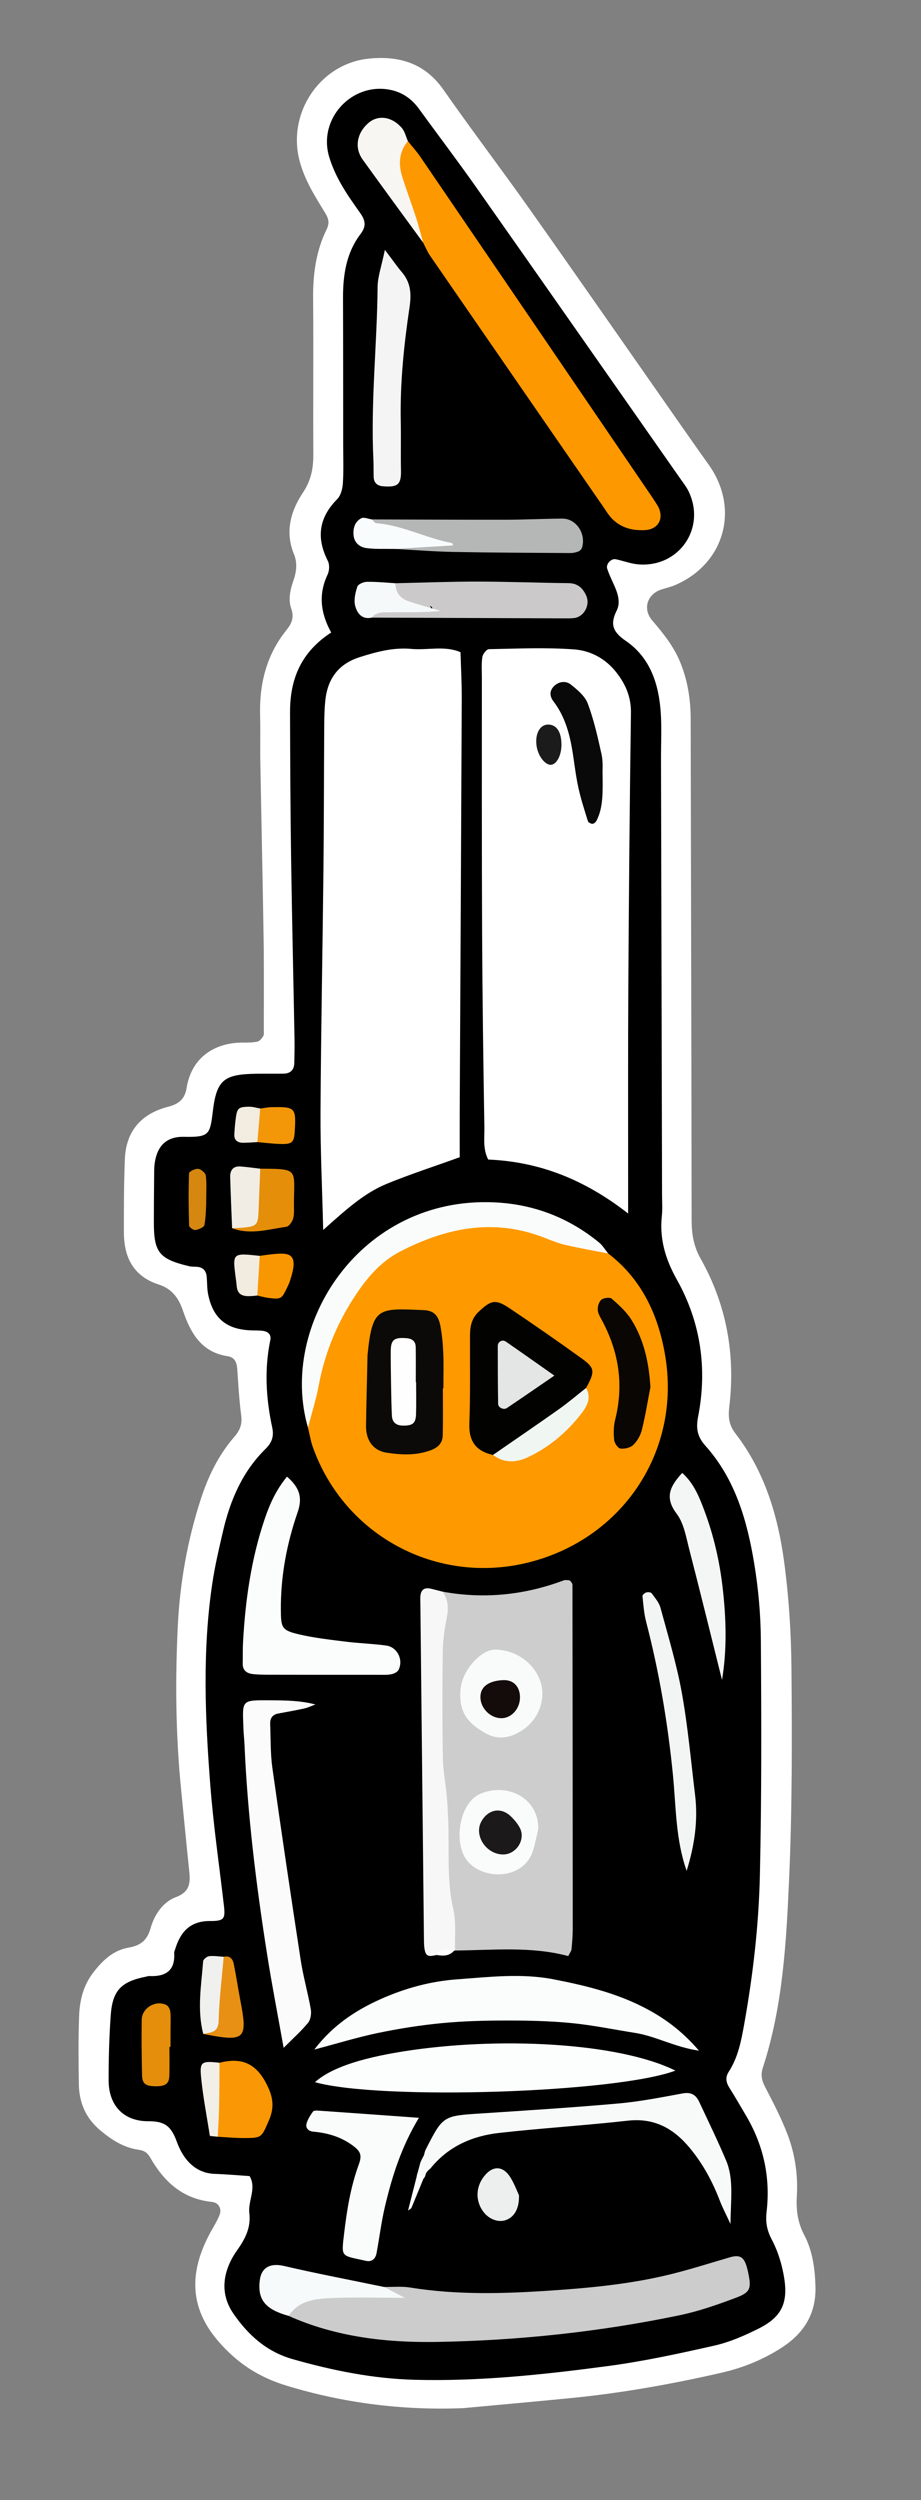 <?xml version="1.0" encoding="utf-8"?>
<!-- Generator: Adobe Illustrator 17.0.0, SVG Export Plug-In . SVG Version: 6.00 Build 0)  -->
<!DOCTYPE svg PUBLIC "-//W3C//DTD SVG 1.1//EN" "http://www.w3.org/Graphics/SVG/1.1/DTD/svg11.dtd">
<svg version="1.1" id="Capa_1" xmlns="http://www.w3.org/2000/svg" xmlns:xlink="http://www.w3.org/1999/xlink" x="0px" y="0px"
	 width="150px" height="407px" viewBox="0 0 150 407" enable-background="new 0 0 150 407" xml:space="preserve">
<rect x="0" y="0" width="150" height="407" fill="#808080" stroke="none"/>
<g>
	<defs>
		<rect id="SVGID_1_" x="-946" y="-353" width="1920" height="1080"/>
	</defs>
	<clipPath id="SVGID_2_">
		<use xlink:href="#SVGID_1_"  overflow="visible"/>
	</clipPath>
	<path clip-path="url(#SVGID_2_)" fill="#FFFFFF" d="M75.453,392.026c-9.849,0.396-19.461-0.81-28.876-3.687
		c-4.372-1.335-7.917-3.612-11.006-7.184c-4.962-5.74-4.526-11.51-1.551-17.27c0.578-1.117,1.297-2.173,1.749-3.338
		c0.39-1.002-0.187-1.987-1.251-2.093c-4.761-0.478-7.814-3.291-10.05-7.217c-0.449-0.786-0.989-1.141-1.842-1.262
		c-2.452-0.347-4.407-1.58-6.301-3.175c-2.413-2.033-3.436-4.55-3.485-7.547c-0.059-3.674-0.085-7.354,0.044-11.026
		c0.09-2.567,0.673-5.012,2.337-7.153c1.523-1.962,3.213-3.582,5.727-4.02c1.893-0.329,3.002-1.111,3.579-3.166
		c0.598-2.131,1.97-4.244,4.126-5.053c2.472-0.928,2.344-2.575,2.136-4.542c-0.455-4.288-0.853-8.581-1.282-12.872
		c-0.895-8.923-0.987-17.874-0.543-26.812c0.347-7.029,1.585-13.955,3.778-20.673c1.199-3.674,2.885-7.115,5.431-10.044
		c0.92-1.058,1.294-2.043,1.112-3.444c-0.326-2.525-0.474-5.074-0.646-7.617c-0.074-1.074-0.44-1.886-1.576-2.055
		c-4.302-0.642-6.068-3.875-7.271-7.423c-0.725-2.135-1.844-3.567-3.952-4.248c-4.122-1.332-5.653-4.425-5.661-8.47
		c-0.009-3.994-0.004-7.991,0.16-11.981c0.181-4.405,2.554-7.32,7.022-8.476c1.784-0.462,2.739-1.256,3.031-3.065
		c0.854-5.283,4.94-7.407,9.161-7.39c0.795,0.003,1.609,0.013,2.376-0.159c0.372-0.083,0.718-0.536,0.949-0.902
		c0.149-0.239,0.088-0.623,0.088-0.942c-0.003-4.954,0.044-9.909-0.031-14.862c-0.143-9.579-0.366-19.156-0.536-28.734
		c-0.045-2.551,0.03-5.105-0.037-7.655c-0.134-5.116,1.02-9.832,4.276-13.879c0.868-1.08,1.303-2.074,0.804-3.486
		c-0.553-1.567-0.155-3.15,0.377-4.687c0.483-1.393,0.628-2.822,0.053-4.22c-1.497-3.634-0.51-7.038,1.472-10.011
		c1.347-2.022,1.7-3.987,1.687-6.262c-0.048-8.464,0.037-16.93-0.035-25.395c-0.033-3.896,0.469-7.655,2.191-11.165
		c0.498-1.014,0.363-1.725-0.185-2.624c-1.656-2.717-3.37-5.367-4.209-8.547c-2.057-7.795,3.337-15.882,11.343-16.657
		c4.934-0.477,9.08,0.763,12.106,5.098c4.568,6.547,9.414,12.9,14.022,19.421c8.108,11.476,16.125,23.018,24.182,34.531
		c1.649,2.355,3.294,4.711,4.966,7.049c5.08,7.101,2.652,16.047-5.334,19.559c-0.722,0.318-1.502,0.508-2.261,0.739
		c-2.385,0.725-3.227,3.159-1.588,5.079c1.775,2.077,3.463,4.162,4.523,6.718c1.244,3.002,1.731,6.112,1.736,9.346
		c0.044,27.167,0.126,54.334,0.154,81.501c0.003,2.269,0.306,4.27,1.483,6.359c4.198,7.453,5.665,15.555,4.654,24.037
		c-0.203,1.706-0.071,2.999,1.007,4.399c4.719,6.12,6.897,13.314,7.911,20.798c0.791,5.838,1.161,11.77,1.208,17.665
		c0.092,11.342,0.117,22.7-0.385,34.027c-0.459,10.349-1.017,20.759-4.279,30.741c-0.392,1.201-0.172,2.088,0.373,3.146
		c1.316,2.547,2.661,5.103,3.669,7.779c1.19,3.153,1.695,6.495,1.496,9.887c-0.133,2.263,0.099,4.34,1.209,6.441
		c1.348,2.553,1.737,5.439,1.824,8.355c0.132,4.439-1.892,7.64-5.499,9.967c-2.978,1.922-6.253,3.266-9.674,4.052
		c-8.093,1.858-16.266,3.326-24.54,4.145C87.221,390.957,81.336,391.477,75.453,392.026"/>
	<path clip-path="url(#SVGID_2_)" d="M53.937,102.968c-1.779-3.246-2.073-6.287-0.581-9.435c0.295-0.62,0.34-1.624,0.038-2.218
		c-1.903-3.751-1.479-7.025,1.518-10.05c0.587-0.592,0.872-1.678,0.929-2.56c0.136-2.069,0.055-4.152,0.053-6.229
		c-0.006-7.988-0.001-15.977-0.028-23.965c-0.013-3.751,0.532-7.371,2.863-10.427c0.996-1.306,0.743-2.264-0.077-3.422
		c-1.108-1.564-2.226-3.134-3.161-4.801c-0.773-1.375-1.443-2.85-1.89-4.36c-1.816-6.139,3.671-12.119,9.929-10.884
		c1.969,0.389,3.505,1.453,4.686,3.077c3.102,4.263,6.294,8.462,9.327,12.774c11.123,15.812,22.197,31.66,33.286,47.497
		c0.458,0.653,0.964,1.289,1.309,2.001c2.898,5.972-1.512,12.435-8.157,11.912c-1.251-0.098-2.468-0.587-3.712-0.84
		c-0.744-0.151-1.619,0.809-1.376,1.54c0.299,0.899,0.709,1.763,1.103,2.628c0.612,1.349,1.11,2.858,0.452,4.169
		c-1.139,2.266-0.621,3.519,1.469,4.951c3.989,2.734,5.373,7.021,5.694,11.639c0.177,2.545,0.037,5.11,0.044,7.667
		c0.056,23.649,0.115,47.297,0.171,70.946c0.003,1.119,0.086,2.247-0.032,3.354c-0.398,3.771,0.564,7.027,2.458,10.407
		c3.861,6.887,4.972,14.447,3.451,22.26c-0.366,1.875-0.174,3.24,1.186,4.76c4.873,5.441,6.805,12.227,7.955,19.213
		c0.673,4.081,1.044,8.254,1.073,12.389c0.092,12.78,0.134,25.567-0.158,38.343c-0.185,8.135-1.123,16.241-2.563,24.272
		c-0.482,2.688-0.991,5.348-2.505,7.683c-0.609,0.941-0.438,1.764,0.126,2.654c0.938,1.485,1.81,3.011,2.703,4.524
		c2.858,4.844,3.982,10.078,3.33,15.65c-0.193,1.651,0.051,2.989,0.855,4.513c1.019,1.93,1.689,4.147,2.025,6.315
		c0.64,4.13-0.534,6.348-4.231,8.188c-2.272,1.132-4.667,2.18-7.127,2.737c-5.756,1.303-11.548,2.562-17.392,3.339
		c-10.451,1.39-20.947,2.518-31.524,2.23c-6.746-0.183-13.292-1.512-19.782-3.355c-4.293-1.219-7.273-3.958-9.662-7.416
		c-2.401-3.477-1.588-7.219,0.612-10.319c1.392-1.962,2.254-3.738,1.983-6.062c-0.233-2.007,1.21-3.995,0.05-6.005
		c-1.891-0.124-3.781-0.299-5.673-0.361c-3.423-0.114-5.266-2.696-6.166-5.181c-0.947-2.614-1.985-3.401-4.659-3.389
		c-4.064,0.016-6.458-2.606-6.468-6.64c-0.008-3.513,0.095-7.032,0.336-10.535c0.284-4.123,1.69-5.562,5.783-6.367
		c0.156-0.032,0.315-0.101,0.469-0.094c2.661,0.132,4.284-0.843,4.091-3.791c-0.01-0.152,0.074-0.309,0.12-0.462
		c0.857-2.861,2.399-4.728,5.754-4.705c2.294,0.014,2.468-0.407,2.223-2.518c-0.753-6.5-1.701-12.984-2.209-19.504
		c-0.856-10.994-1.318-22.013,0.327-32.987c0.425-2.835,1.085-5.639,1.734-8.435c1.173-5.058,3.165-9.726,6.946-13.433
		c1.018-0.999,1.375-2.047,1.075-3.44c-1.016-4.728-1.309-9.478-0.313-14.262c0.202-0.971-0.468-1.433-1.369-1.516
		c-0.635-0.058-1.278-0.036-1.915-0.065c-3.901-0.18-6.069-2.007-6.845-5.864c-0.188-0.932-0.147-1.909-0.234-2.863
		c-0.082-0.883-0.511-1.486-1.447-1.6c-0.475-0.056-0.971-0.002-1.431-0.113c-4.88-1.173-5.732-2.242-5.729-7.174
		c0.001-2.397,0.021-4.794,0.044-7.19c0.008-0.799-0.016-1.607,0.094-2.394c0.391-2.805,1.894-4.362,4.759-4.305
		c4.124,0.082,4.248-0.339,4.706-4.137c0.621-5.159,1.802-6.066,7.207-6.133c1.438-0.017,2.878,0.007,4.316-0.013
		c1.151-0.016,1.732-0.641,1.752-1.778c0.023-1.278,0.056-2.556,0.032-3.833c-0.183-9.904-0.417-19.806-0.56-29.71
		c-0.114-7.824-0.145-15.65-0.17-23.474C47.22,110.736,48.882,106.26,53.937,102.968"/>
	<path clip-path="url(#SVGID_2_)" fill="#FFFFFF" d="M52.637,200.23c-0.173-7.118-0.47-13.175-0.436-19.231
		c0.072-13.086,0.336-26.171,0.477-39.258c0.084-7.819,0.075-15.64,0.127-23.46c0.01-1.436,0.028-2.879,0.184-4.304
		c0.38-3.493,2.134-5.901,5.597-7c2.752-0.874,5.505-1.612,8.428-1.339c2.658,0.248,5.389-0.582,7.988,0.537
		c0.072,2.545,0.213,5.09,0.202,7.634c-0.095,22.349-0.219,44.698-0.331,67.046c-0.012,2.549-0.001,5.099-0.001,7.531
		c-4.183,1.51-8.1,2.774-11.895,4.335C59.299,194.234,56.342,196.924,52.637,200.23"/>
	<path clip-path="url(#SVGID_2_)" fill="#FFFFFF" d="M102.301,197.547c-7.283-5.671-14.621-8.435-22.79-8.782
		c-0.897-1.749-0.593-3.544-0.621-5.257c-0.175-10.526-0.321-21.054-0.371-31.581c-0.066-13.879-0.033-27.757-0.041-41.635
		c0-1.116-0.087-2.249,0.083-3.34c0.075-0.486,0.682-1.265,1.06-1.272c4.625-0.088,9.27-0.3,13.87,0.036
		c2.681,0.197,5.155,1.492,6.941,3.809c1.518,1.968,2.365,4.001,2.328,6.572c-0.213,14.833-0.337,29.668-0.427,44.503
		c-0.063,10.528-0.025,21.056-0.032,31.585C102.3,193.586,102.301,194.987,102.301,197.547"/>
	<path clip-path="url(#SVGID_2_)" fill="#FF9900" d="M99.051,204.053c5.519,4.223,8.207,10.129,9.297,16.709
		c2.58,15.576-7.027,29.836-22.381,33.619c-14.847,3.657-29.853-4.376-35.002-18.765c-0.37-1.034-0.542-2.138-0.807-3.209
		c0.042-5.936,1.553-11.439,3.721-17.013c5.008-12.875,21.969-20.695,35.356-14.965C92.429,201.797,95.922,202.449,99.051,204.053"
		/>
	<path clip-path="url(#SVGID_2_)" fill="#CDCDCD" d="M72.094,259.112c6.748,1.231,13.315,0.556,19.727-1.843
		c0.274-0.102,0.62-0.012,0.914-0.012c0.12,0.113,0.243,0.195,0.317,0.309c0.085,0.131,0.181,0.29,0.181,0.438
		c0.024,18.657,0.044,37.314,0.048,55.971c0,1.115-0.093,2.231-0.199,3.341c-0.028,0.294-0.263,0.569-0.535,1.119
		c-6.019-1.622-12.237-0.959-18.434-0.905c-2.628-3.592-2.216-7.944-2.353-11.906c-0.407-11.746-1.763-23.465-1.189-35.244
		C70.756,266.574,70.69,262.748,72.094,259.112"/>
	<path clip-path="url(#SVGID_2_)" fill="#FD9801" d="M66.432,22.972c0.687,0.862,1.434,1.684,2.054,2.592
		c12.246,17.953,24.477,35.915,36.711,53.877c0.629,0.925,1.274,1.841,1.856,2.795c1.201,1.971,0.283,3.93-1.98,4.06
		c-2.333,0.133-4.43-0.512-5.925-2.476c-0.289-0.381-0.536-0.794-0.809-1.188c-9.441-13.677-18.886-27.35-28.315-41.035
		c-0.443-0.643-0.738-1.388-1.102-2.084c-1.177-3.439-3.871-6.216-4.391-9.931C64.185,27.122,63.341,24.467,66.432,22.972"/>
	<path clip-path="url(#SVGID_2_)" fill="#CCCCCC" d="M62.535,372.297c1.43,0.022,2.887-0.129,4.283,0.097
		c7.631,1.234,15.298,1.002,22.946,0.486c6.526-0.44,13.056-1.072,19.433-2.642c3.246-0.798,6.437-1.823,9.648-2.758
		c1.628-0.474,2.304-0.102,2.789,1.584c0.088,0.305,0.163,0.616,0.227,0.928c0.529,2.557,0.364,3.181-2.011,4.07
		c-2.975,1.114-6.008,2.183-9.11,2.83c-13.005,2.712-26.193,4.116-39.456,4.355c-8.29,0.151-16.543-0.787-24.278-4.239
		c0.048-3.371,2.849-3.41,5.023-3.922c3.302-0.778,6.677-0.306,9.965,0.253C64,373.68,61.778,372.316,62.535,372.297"/>
	<path clip-path="url(#SVGID_2_)" fill="#FBFCFC" d="M51.186,333.653c3.049-3.982,6.76-6.405,10.831-8.223
		c3.935-1.756,8.058-2.891,12.432-3.211c5.258-0.383,10.482-1.019,15.74,0.005c5.02,0.979,9.964,2.167,14.559,4.506
		c3.286,1.673,6.233,3.771,9.092,7.105c-3.993-0.59-7.022-2.355-10.365-2.887c-3.463-0.551-6.911-1.264-10.394-1.607
		c-3.488-0.341-7.011-0.417-10.518-0.417c-3.508,0.001-7.03,0.086-10.52,0.419c-3.486,0.333-6.968,0.878-10.398,1.589
		C58.255,331.635,54.933,332.663,51.186,333.653"/>
	<path clip-path="url(#SVGID_2_)" fill="#FCFDFD" d="M51.298,338.963c2.493-2.221,7.068-3.853,14.474-5.024
		c15.281-2.416,34.896-1.474,44.226,3.142C100.272,340.718,61.985,341.945,51.298,338.963"/>
	<path clip-path="url(#SVGID_2_)" fill="#FBFBFB" d="M46.195,333.372c-0.967-5.429-1.912-10.268-2.679-15.135
		c-1.792-11.367-3.202-22.779-3.698-34.288c-0.035-0.799-0.134-1.594-0.162-2.392c-0.174-4.899-0.489-4.79,4.479-4.761
		c2.379,0.013,4.757,0.032,7.233,0.68c-0.613,0.224-1.212,0.517-1.844,0.658c-1.401,0.312-2.82,0.548-4.231,0.817
		c-0.937,0.179-1.325,0.809-1.29,1.697c0.091,2.395,0.028,4.814,0.36,7.177c1.466,10.438,3.016,20.863,4.614,31.281
		c0.411,2.679,1.171,5.302,1.64,7.973c0.123,0.702-0.011,1.679-0.434,2.201C49.107,330.61,47.802,331.757,46.195,333.372"/>
	<path clip-path="url(#SVGID_2_)" fill="#FBFCFC" d="M46.74,240.387c2.14,1.843,2.526,3.505,1.73,5.808
		c-1.774,5.135-2.776,10.448-2.728,15.929c0.024,2.848,0.141,3.282,2.958,3.939c2.469,0.576,5.011,0.862,7.533,1.178
		c2.212,0.277,4.451,0.339,6.659,0.64c1.819,0.248,2.846,2.325,2.014,3.967c-0.175,0.345-0.719,0.606-1.139,0.698
		c-0.611,0.134-1.264,0.099-1.899,0.1c-6.057,0.001-12.113-0.003-18.17-0.014c-0.796-0.001-1.595-0.016-2.387-0.091
		c-1.048-0.098-1.81-0.533-1.781-1.759c0.026-1.116-0.013-2.233,0.047-3.345c0.37-6.86,1.32-13.616,3.533-20.158
		C43.931,244.85,44.962,242.555,46.74,240.387"/>
	<path clip-path="url(#SVGID_2_)" fill="#F9FCFA" d="M99.051,204.053c-2.322-0.454-4.659-0.85-6.962-1.386
		c-1.229-0.286-2.413-0.786-3.597-1.241c-8.186-3.144-15.906-1.53-23.373,2.34c-2.886,1.497-5.015,3.867-6.832,6.514
		c-3.186,4.64-5.345,9.702-6.378,15.261c-0.429,2.316-1.159,4.575-1.751,6.863c-4.848-16.726,8.547-37.647,30.327-36.672
		c6.365,0.284,12.105,2.466,17.065,6.523C98.144,202.741,98.555,203.449,99.051,204.053"/>
	<path clip-path="url(#SVGID_2_)" fill="#F7F7F7" d="M72.094,259.112c0.879,1.258,0.987,2.594,0.693,4.1
		c-0.363,1.858-0.65,3.762-0.676,5.652c-0.082,5.747-0.079,11.498,0.012,17.245c0.033,2.052,0.436,4.097,0.63,6.149
		c0.119,1.268,0.179,2.542,0.237,3.815c0.226,4.923-0.283,9.865,0.844,14.77c0.491,2.137,0.209,4.453,0.279,6.687l-0.161,0.031
		c-0.849,0.625-1.992,0.054-2.837,0.697c-0.75,0.125-1.62,0.495-1.901-0.633c-0.151-0.611-0.16-1.265-0.167-1.9
		c-0.199-18.217-0.391-36.435-0.581-54.652c-0.005-0.48-0.044-0.968,0.027-1.437c0.158-1.026,0.849-1.214,1.743-0.995
		C70.857,258.794,71.475,258.955,72.094,259.112"/>
	<path clip-path="url(#SVGID_2_)" fill="#F8FAFA" d="M69.044,350.875c0.09-0.306,0.134-0.634,0.275-0.913
		c2.819-5.55,2.824-5.507,9.023-5.91c7.483-0.488,14.969-0.963,22.437-1.628c3.486-0.311,6.943-0.998,10.391-1.631
		c1.349-0.248,2.163,0.211,2.692,1.342c1.485,3.171,3.017,6.321,4.383,9.543c1.291,3.046,0.76,6.287,0.728,10.37
		c-0.803-1.735-1.326-2.717-1.72-3.748c-1.203-3.155-2.791-6.086-4.957-8.683c-2.603-3.12-5.732-4.867-10.017-4.391
		c-6.973,0.775-13.984,1.215-20.958,1.992c-4.398,0.489-8.309,2.193-11.191,5.76c-0.334,0.304-0.713,0.574-0.82,1.054
		c-0.053,0.26-0.172,0.485-0.359,0.673c-0.878,0.202-1.284-0.039-0.931-0.992c0.148-0.557,0.297-1.114,0.447-1.671
		C68.637,351.643,68.828,351.254,69.044,350.875"/>
	<path clip-path="url(#SVGID_2_)" fill="#FAFBFB" d="M68.226,344.763c-2.858,4.725-4.383,9.566-5.547,14.52
		c-0.583,2.481-0.887,5.027-1.357,7.537c-0.167,0.893-0.774,1.441-1.7,1.231c-4.135-0.934-4.048-0.45-3.573-4.486
		c0.448-3.796,1.057-7.578,2.388-11.21c0.588-1.602,0.243-2.211-1.186-3.22c-1.879-1.328-3.999-1.928-6.267-2.121
		c-0.727-0.062-1.236-0.583-1.069-1.264c0.176-0.717,0.629-1.389,1.062-2.01c0.123-0.177,0.603-0.164,0.911-0.143
		C57.137,343.962,62.384,344.343,68.226,344.763"/>
	<path clip-path="url(#SVGID_2_)" fill="#F4F4F4" d="M62.684,40.675c1.416,1.87,2.03,2.773,2.737,3.596
		c1.461,1.697,1.611,3.496,1.28,5.727c-0.912,6.134-1.555,12.314-1.43,18.543c0.055,2.705-0.02,5.413,0.035,8.118
		c0.046,2.252-0.574,2.683-2.915,2.506c-0.869-0.065-1.495-0.511-1.53-1.477c-0.034-0.953-0.001-1.91-0.047-2.863
		c-0.453-9.389,0.6-18.742,0.684-28.119C61.514,45.031,62.135,43.362,62.684,40.675"/>
	<path clip-path="url(#SVGID_2_)" fill="#CBC9C9" d="M64.413,94.946c4.455-0.097,8.911-0.272,13.367-0.269
		c4.936,0.005,9.871,0.204,14.808,0.255c1.511,0.015,2.343,0.808,2.897,2.055c0.666,1.498-0.356,3.407-1.935,3.622
		c-0.472,0.064-0.955,0.06-1.433,0.058c-10.523-0.038-21.048-0.081-31.571-0.122c0.788-2.533,2.857-2.019,4.675-1.865
		c1.637,0.139,3.224,0.799,5.062,0.486c0.489-0.019-0.483-0.914-0.15-0.367c0.129,0.21,0.003,0.344-0.366,0.301
		C67.147,98.796,63.64,99.622,64.413,94.946"/>
	<path clip-path="url(#SVGID_2_)" fill="#B5B7B7" d="M60.575,84.559c7.312,0.02,14.624,0.06,21.936,0.047
		c3.02-0.005,6.041-0.163,9.061-0.183c2.23-0.015,3.876,2.383,3.241,4.662c-0.073,0.265-0.329,0.573-0.576,0.675
		c-0.424,0.173-0.907,0.277-1.365,0.274c-6.355-0.041-12.71-0.061-19.064-0.183c-3.157-0.061-6.311-0.319-9.466-0.488
		c3.013-2.677,6.145-0.383,8.658-0.582c-2.655-0.669-6.157-0.508-9.289-1.929C62.507,86.306,60.778,86.474,60.575,84.559"/>
	<path clip-path="url(#SVGID_2_)" fill="#F3F4F4" d="M111.831,304.561c-1.811-5.148-1.722-10.436-2.233-15.62
		c-0.833-8.425-2.235-16.735-4.365-24.929c-0.352-1.358-0.451-2.786-0.596-4.188c-0.019-0.181,0.36-0.507,0.61-0.581
		c0.267-0.08,0.75-0.052,0.876,0.122c0.546,0.748,1.212,1.508,1.446,2.369c1.248,4.606,2.642,9.198,3.485,13.885
		c0.987,5.482,1.475,11.055,2.151,16.592C113.713,296.376,113.113,300.43,111.831,304.561"/>
	<path clip-path="url(#SVGID_2_)" fill="#F4F5F5" d="M117.592,273.482c-1.77-7.084-3.505-14.178-5.332-21.247
		c-0.516-1.998-0.871-4.253-2.058-5.816c-2.06-2.715-1.001-4.549,0.911-6.642c1.887,1.692,2.77,3.913,3.604,6.137
		c1.52,4.048,2.48,8.24,2.977,12.535C118.279,263.524,118.413,268.612,117.592,273.482"/>
	<path clip-path="url(#SVGID_2_)" fill="#FA9705" d="M35.747,335.8c3.438-0.865,5.839-0.056,7.634,3.403
		c1.15,2.219,1.34,3.91,0.372,6.091c-1.188,2.677-1.074,2.757-4.055,2.764c-1.41,0.002-2.82-0.136-4.231-0.21
		C34.628,343.811,32.895,339.752,35.747,335.8"/>
	<path clip-path="url(#SVGID_2_)" fill="#F6FAFA" d="M62.535,372.297c0.881,0.459,1.761,0.917,3.392,1.767
		c-4.471,0-8.171-0.116-11.86,0.039c-2.641,0.11-5.368,0.341-7.061,2.905c-3.798-1.059-5.074-2.624-4.7-5.768
		c0.258-2.168,1.759-2.872,3.971-2.354c5.082,1.188,10.214,2.161,15.326,3.222C61.914,372.172,62.224,372.234,62.535,372.297"/>
	<path clip-path="url(#SVGID_2_)" fill="#F7F6F2" d="M66.432,22.972c-1.45,1.744-1.568,3.729-0.927,5.783
		c0.703,2.251,1.54,4.461,2.269,6.704c0.433,1.336,0.77,2.702,1.149,4.054c-3.29-4.51-6.6-9.004-9.857-13.538
		c-1.373-1.91-0.955-4.301,0.915-5.937c1.573-1.377,3.82-1.103,5.466,0.799C65.938,21.407,66.112,22.252,66.432,22.972"/>
	<path clip-path="url(#SVGID_2_)" fill="#E48E0B" d="M27.593,333.214c0,1.581,0.04,3.163-0.013,4.741
		c-0.041,1.275-0.676,1.701-2.277,1.673c-1.606-0.029-2.134-0.399-2.168-1.812c-0.071-3.003-0.095-6.009-0.056-9.013
		c0.026-1.928,2.302-3.277,4.022-2.4c0.329,0.169,0.603,0.724,0.643,1.126c0.093,0.939,0.029,1.893,0.028,2.84v2.845H27.593z"/>
	<path clip-path="url(#SVGID_2_)" fill="#E58E0A" d="M42.382,190.253c6.36,0.033,5.513,0.015,5.49,5.769
		c-0.003,0.791,0.078,1.618-0.13,2.358c-0.146,0.523-0.667,1.27-1.102,1.331c-2.929,0.405-5.865,1.366-8.838,0.231
		C41.789,197.875,40.165,193.156,42.382,190.253"/>
	<path clip-path="url(#SVGID_2_)" fill="#F9FCFC" d="M60.575,84.559c0.228,0.211,0.441,0.59,0.684,0.609
		c4.311,0.346,8.158,2.453,12.35,3.238c0.09,0.016,0.135,0.274,0.183,0.38c-3.141,0.192-6.298,0.384-9.452,0.577
		c-1.538-0.03-3.093,0.06-4.614-0.13c-1.11-0.138-2.022-0.84-2.142-2.097c-0.109-1.14,0.211-2.232,1.269-2.771
		C59.282,84.146,59.993,84.478,60.575,84.559"/>
	<path clip-path="url(#SVGID_2_)" fill="#E89013" d="M36.432,318.548c1-0.24,1.478,0.353,1.644,1.177
		c0.404,2.003,0.703,4.026,1.088,6.032c1.205,6.27,0.735,6.69-6.055,5.354c1.441-1.96,1.1-4.261,1.21-6.466
		C34.43,322.397,34.423,320.13,36.432,318.548"/>
	<path clip-path="url(#SVGID_2_)" fill="#EDEFEF" d="M84.526,357.385c0.059,2.205-0.801,3.542-2.122,4.02
		c-1.239,0.448-2.778-0.125-3.705-1.379c-1.27-1.72-1.233-3.948,0.096-5.68c1.454-1.898,3.195-1.824,4.424,0.268
		C83.84,355.673,84.274,356.841,84.526,357.385"/>
	<path clip-path="url(#SVGID_2_)" fill="#F2EDE4" d="M42.382,190.253c-0.091,2.341-0.176,4.682-0.276,7.021
		c-0.09,2.116-0.315,2.354-2.432,2.57c-0.622,0.062-1.25,0.064-1.874,0.096c-0.106-2.78-0.237-5.562-0.31-8.344
		c-0.028-1.075,0.48-1.794,1.668-1.705C40.236,189.971,41.308,190.13,42.382,190.253"/>
	<path clip-path="url(#SVGID_2_)" fill="#F5F9F9" d="M64.413,94.946c-0.01,1.461,0.726,2.443,2.057,2.909
		c1.457,0.51,2.955,0.9,5.33,1.61c-3.298,0.293-5.736,0.164-8.162,0.211c-1.104,0.021-2.267-0.148-3.093,0.869
		c-1.622,0.367-2.406-0.758-2.703-1.939c-0.241-0.958,0.031-2.127,0.358-3.108c0.135-0.403,1.01-0.773,1.555-0.782
		C61.306,94.689,62.86,94.856,64.413,94.946"/>
	<path clip-path="url(#SVGID_2_)" fill="#F0F1EE" d="M36.432,318.548c-0.295,3.479-0.742,6.954-0.823,10.438
		c-0.045,1.967-1.31,1.851-2.501,2.125c-1.036-3.939-0.323-7.889-0.024-11.831c0.025-0.312,0.607-0.785,0.971-0.828
		C34.832,318.361,35.638,318.502,36.432,318.548"/>
	<path clip-path="url(#SVGID_2_)" fill="#F99702" d="M42.307,204.443c0.616-0.083,1.23-0.177,1.848-0.246
		c3.133-0.356,4.57-0.153,3.057,4.365c-0.148,0.441-0.362,0.861-0.565,1.281c-0.777,1.605-0.922,1.689-2.921,1.448
		c-0.614-0.074-1.215-0.255-1.822-0.388C40.725,208.669,40.641,206.501,42.307,204.443"/>
	<path clip-path="url(#SVGID_2_)" fill="#F39708" d="M42.385,180.459c0.624-0.077,1.246-0.211,1.871-0.222
		c3.831-0.07,3.981,0.096,3.751,3.915c-0.11,1.822-0.411,2.132-2.324,2.081c-1.256-0.034-2.509-0.199-3.764-0.306
		C40.812,183.997,40.858,182.165,42.385,180.459"/>
	<path clip-path="url(#SVGID_2_)" fill="#D5870F" d="M33.58,196.007c-0.038,0.587-0.029,2.028-0.285,3.421
		c-0.068,0.366-0.932,0.725-1.474,0.811c-0.311,0.049-1.016-0.448-1.024-0.714c-0.086-2.842-0.111-5.689-0.009-8.529
		c0.011-0.28,1.008-0.774,1.492-0.716c0.47,0.058,1.182,0.657,1.24,1.09C33.688,192.616,33.58,193.899,33.58,196.007"/>
	<path clip-path="url(#SVGID_2_)" fill="#F2EFE9" d="M35.747,335.8c-0.016,2.319-0.006,4.638-0.055,6.956
		c-0.035,1.698-0.147,3.395-0.225,5.092c-0.397-0.041-0.793-0.081-1.19-0.122l-0.099-0.008c-0.494-3.206-1.124-6.398-1.435-9.622
		C32.506,335.626,32.86,335.478,35.747,335.8"/>
	<path clip-path="url(#SVGID_2_)" fill="#F2ECE0" d="M42.307,204.443c-0.134,2.153-0.267,4.307-0.401,6.46
		c-0.32,0.03-0.637,0.071-0.955,0.089c-1.197,0.065-2.263-0.065-2.397-1.6c-0.041-0.476-0.107-0.952-0.17-1.427
		C37.862,203.964,37.862,203.964,42.307,204.443"/>
	<path clip-path="url(#SVGID_2_)" fill="#F2ECE1" d="M42.385,180.459c-0.154,1.822-0.309,3.645-0.464,5.468
		c-0.774,0.038-1.546,0.105-2.318,0.107c-0.89,0.003-1.488-0.39-1.438-1.367c0.046-0.926,0.125-1.854,0.255-2.772
		c0.212-1.501,0.454-1.709,2.147-1.731C41.171,180.156,41.779,180.355,42.385,180.459"/>
	<path clip-path="url(#SVGID_2_)" fill="#FFFFFF" d="M68.019,353.713c0.311,0.331,0.621,0.662,0.932,0.992
		c-0.646,1.577-1.286,3.155-1.947,4.727c-0.051,0.124-0.239,0.192-0.548,0.427"/>
	<path clip-path="url(#SVGID_2_)" fill="#FFFFFF" d="M71.115,318.257c0.754-1.013,1.758-1.012,2.838-0.696
		C73.169,318.456,72.161,318.434,71.115,318.257"/>
	<polyline clip-path="url(#SVGID_2_)" fill="#FA9705" points="34.178,347.718 34.304,347.543 34.28,347.727 34.178,347.718 	"/>
	<path clip-path="url(#SVGID_2_)" fill="#A9A7A7" d="M69.044,350.875c-0.192,0.39-0.385,0.778-0.577,1.167
		C68.659,351.654,68.852,351.264,69.044,350.875"/>
	<path clip-path="url(#SVGID_2_)" fill="#A9A7A7" d="M69.309,354.033c0.273-0.352,0.547-0.704,0.82-1.055L69.309,354.033z"/>
	<path clip-path="url(#SVGID_2_)" fill="#0A0909" d="M98.134,125.499c0.033,3.464,0.148,5.867-0.973,8.087
		c-0.12,0.237-0.425,0.515-0.656,0.524c-0.253,0.012-0.686-0.213-0.753-0.424c-0.564-1.811-1.151-3.623-1.557-5.473
		c-0.41-1.86-0.621-3.763-0.917-5.647c-0.473-3.01-1.238-5.906-3.139-8.388c-0.662-0.865-0.667-1.79,0.168-2.551
		c0.797-0.726,1.892-0.801,2.639-0.206c1.083,0.865,2.322,1.888,2.782,3.111c0.997,2.653,1.621,5.459,2.239,8.237
		C98.238,123.994,98.124,125.304,98.134,125.499"/>
	<path clip-path="url(#SVGID_2_)" fill="#1B1B1B" d="M91.443,121.22c0.006,1.586-0.651,2.995-1.516,3.25
		c-0.961,0.283-2.248-1.225-2.524-2.957c-0.333-2.089,0.567-3.668,2.028-3.555C90.714,118.057,91.435,119.226,91.443,121.22"/>
	<path clip-path="url(#SVGID_2_)" fill="#020201" d="M80.289,236.852c-2.749-0.607-3.959-2.209-3.848-5.123
		c0.182-4.784,0.083-9.578,0.11-14.369c0.008-1.466,0.266-2.764,1.461-3.871c1.958-1.817,2.688-2.053,4.992-0.505
		c3.974,2.671,7.912,5.403,11.797,8.203c2.107,1.519,2.112,2.121,0.65,4.765C91.692,231.384,86.597,234.96,80.289,236.852"/>
	<path clip-path="url(#SVGID_2_)" fill="#0B0A08" d="M72.129,226.01c0,2.555,0.043,5.111-0.02,7.664
		c-0.029,1.231-0.751,1.966-1.952,2.414c-2.342,0.876-4.735,0.76-7.096,0.417c-2.278-0.33-3.482-2.01-3.448-4.408
		c0.053-3.673,0.154-7.345,0.234-11.018c0.004-0.159-0.004-0.32,0.011-0.478c0.777-7.928,1.799-7.617,9.09-7.328
		c1.743,0.068,2.478,0.874,2.802,2.71c0.249,1.409,0.391,2.847,0.446,4.277c0.075,1.914,0.019,3.833,0.019,5.75H72.129z"/>
	<path clip-path="url(#SVGID_2_)" fill="#090603" d="M105.932,225.823c-0.452,2.326-0.826,4.672-1.397,6.968
		c-0.22,0.885-0.746,1.804-1.397,2.433c-0.475,0.457-1.414,0.681-2.089,0.589c-0.415-0.056-0.972-0.878-1.025-1.4
		c-0.111-1.085-0.1-2.243,0.165-3.296c1.426-5.678,0.608-11.024-2.131-16.139c-0.298-0.556-0.676-1.153-0.707-1.747
		c-0.029-0.556,0.197-1.327,0.597-1.647c0.384-0.309,1.376-0.438,1.681-0.169c1.174,1.031,2.386,2.122,3.204,3.429
		C104.91,218.156,105.689,221.875,105.932,225.823"/>
	<path clip-path="url(#SVGID_2_)" fill="#F0F7F2" d="M80.289,236.852c3.583-2.477,7.186-4.927,10.74-7.444
		c1.525-1.08,2.95-2.3,4.422-3.456c0.984,1.717,0.035,3.152-0.916,4.356c-2.284,2.889-5.059,5.244-8.423,6.853
		C84.102,238.123,82.162,238.243,80.289,236.852"/>
	<path clip-path="url(#SVGID_2_)" fill="#F9FBFB" d="M74.972,275.447c0.004-0.031,0.025-0.835,0.243-1.583
		c0.814-2.802,3.464-5.35,5.45-5.321c3.3,0.046,6.275,2.124,7.321,5.113c0.979,2.8-0.177,6.155-2.795,7.925
		c-1.963,1.326-4.023,1.812-6.233,0.512C76.686,280.756,74.767,279.197,74.972,275.447"/>
	<path clip-path="url(#SVGID_2_)" fill="#FAFCFC" d="M87.66,297.793c-0.297,1.21-0.512,2.447-0.906,3.624
		c-1.594,4.756-8.49,4.69-10.865,1.216c-2.006-2.936-1.026-9.036,2.191-10.539C82.414,290.069,87.78,292.6,87.66,297.793"/>
	<path clip-path="url(#SVGID_2_)" fill="#E4E6E6" d="M90.287,223.938c-2.817,1.929-5.268,3.623-7.74,5.285
		c-0.519,0.349-1.411-0.076-1.419-0.674c-0.045-3.146-0.061-6.294-0.058-9.441c0-0.691,0.742-1.1,1.308-0.709
		C84.932,220.161,87.463,221.956,90.287,223.938"/>
	<path clip-path="url(#SVGID_2_)" fill="#FFFEFE" d="M67.77,224.996c0,1.737,0.041,3.476-0.013,5.211
		c-0.047,1.507-0.539,1.872-2.073,1.871c-1.132,0-1.801-0.489-1.857-1.626c-0.08-1.576-0.102-3.155-0.129-4.733
		c-0.032-1.895-0.069-3.79-0.061-5.686c0.009-1.96,0.537-2.357,2.614-2.181c0.945,0.081,1.443,0.549,1.457,1.459
		c0.03,1.895,0.009,3.789,0.009,5.685H67.77z"/>
	<path clip-path="url(#SVGID_2_)" fill="#140B0B" d="M84.685,276.123c0.096,1.926-1.313,3.589-3.038,3.586
		c-1.759-0.004-3.346-1.564-3.402-3.345c-0.055-1.722,1.277-2.75,3.698-2.852C83.539,273.444,84.602,274.456,84.685,276.123"/>
	<path clip-path="url(#SVGID_2_)" fill="#1B1919" d="M81.873,301.893c-2.744-0.059-4.732-3.154-3.465-5.395
		c1.111-1.962,3.167-2.345,4.768-0.83c0.568,0.538,1.093,1.17,1.467,1.854C85.689,299.443,84.076,301.941,81.873,301.893"/>
</g>
</svg>
